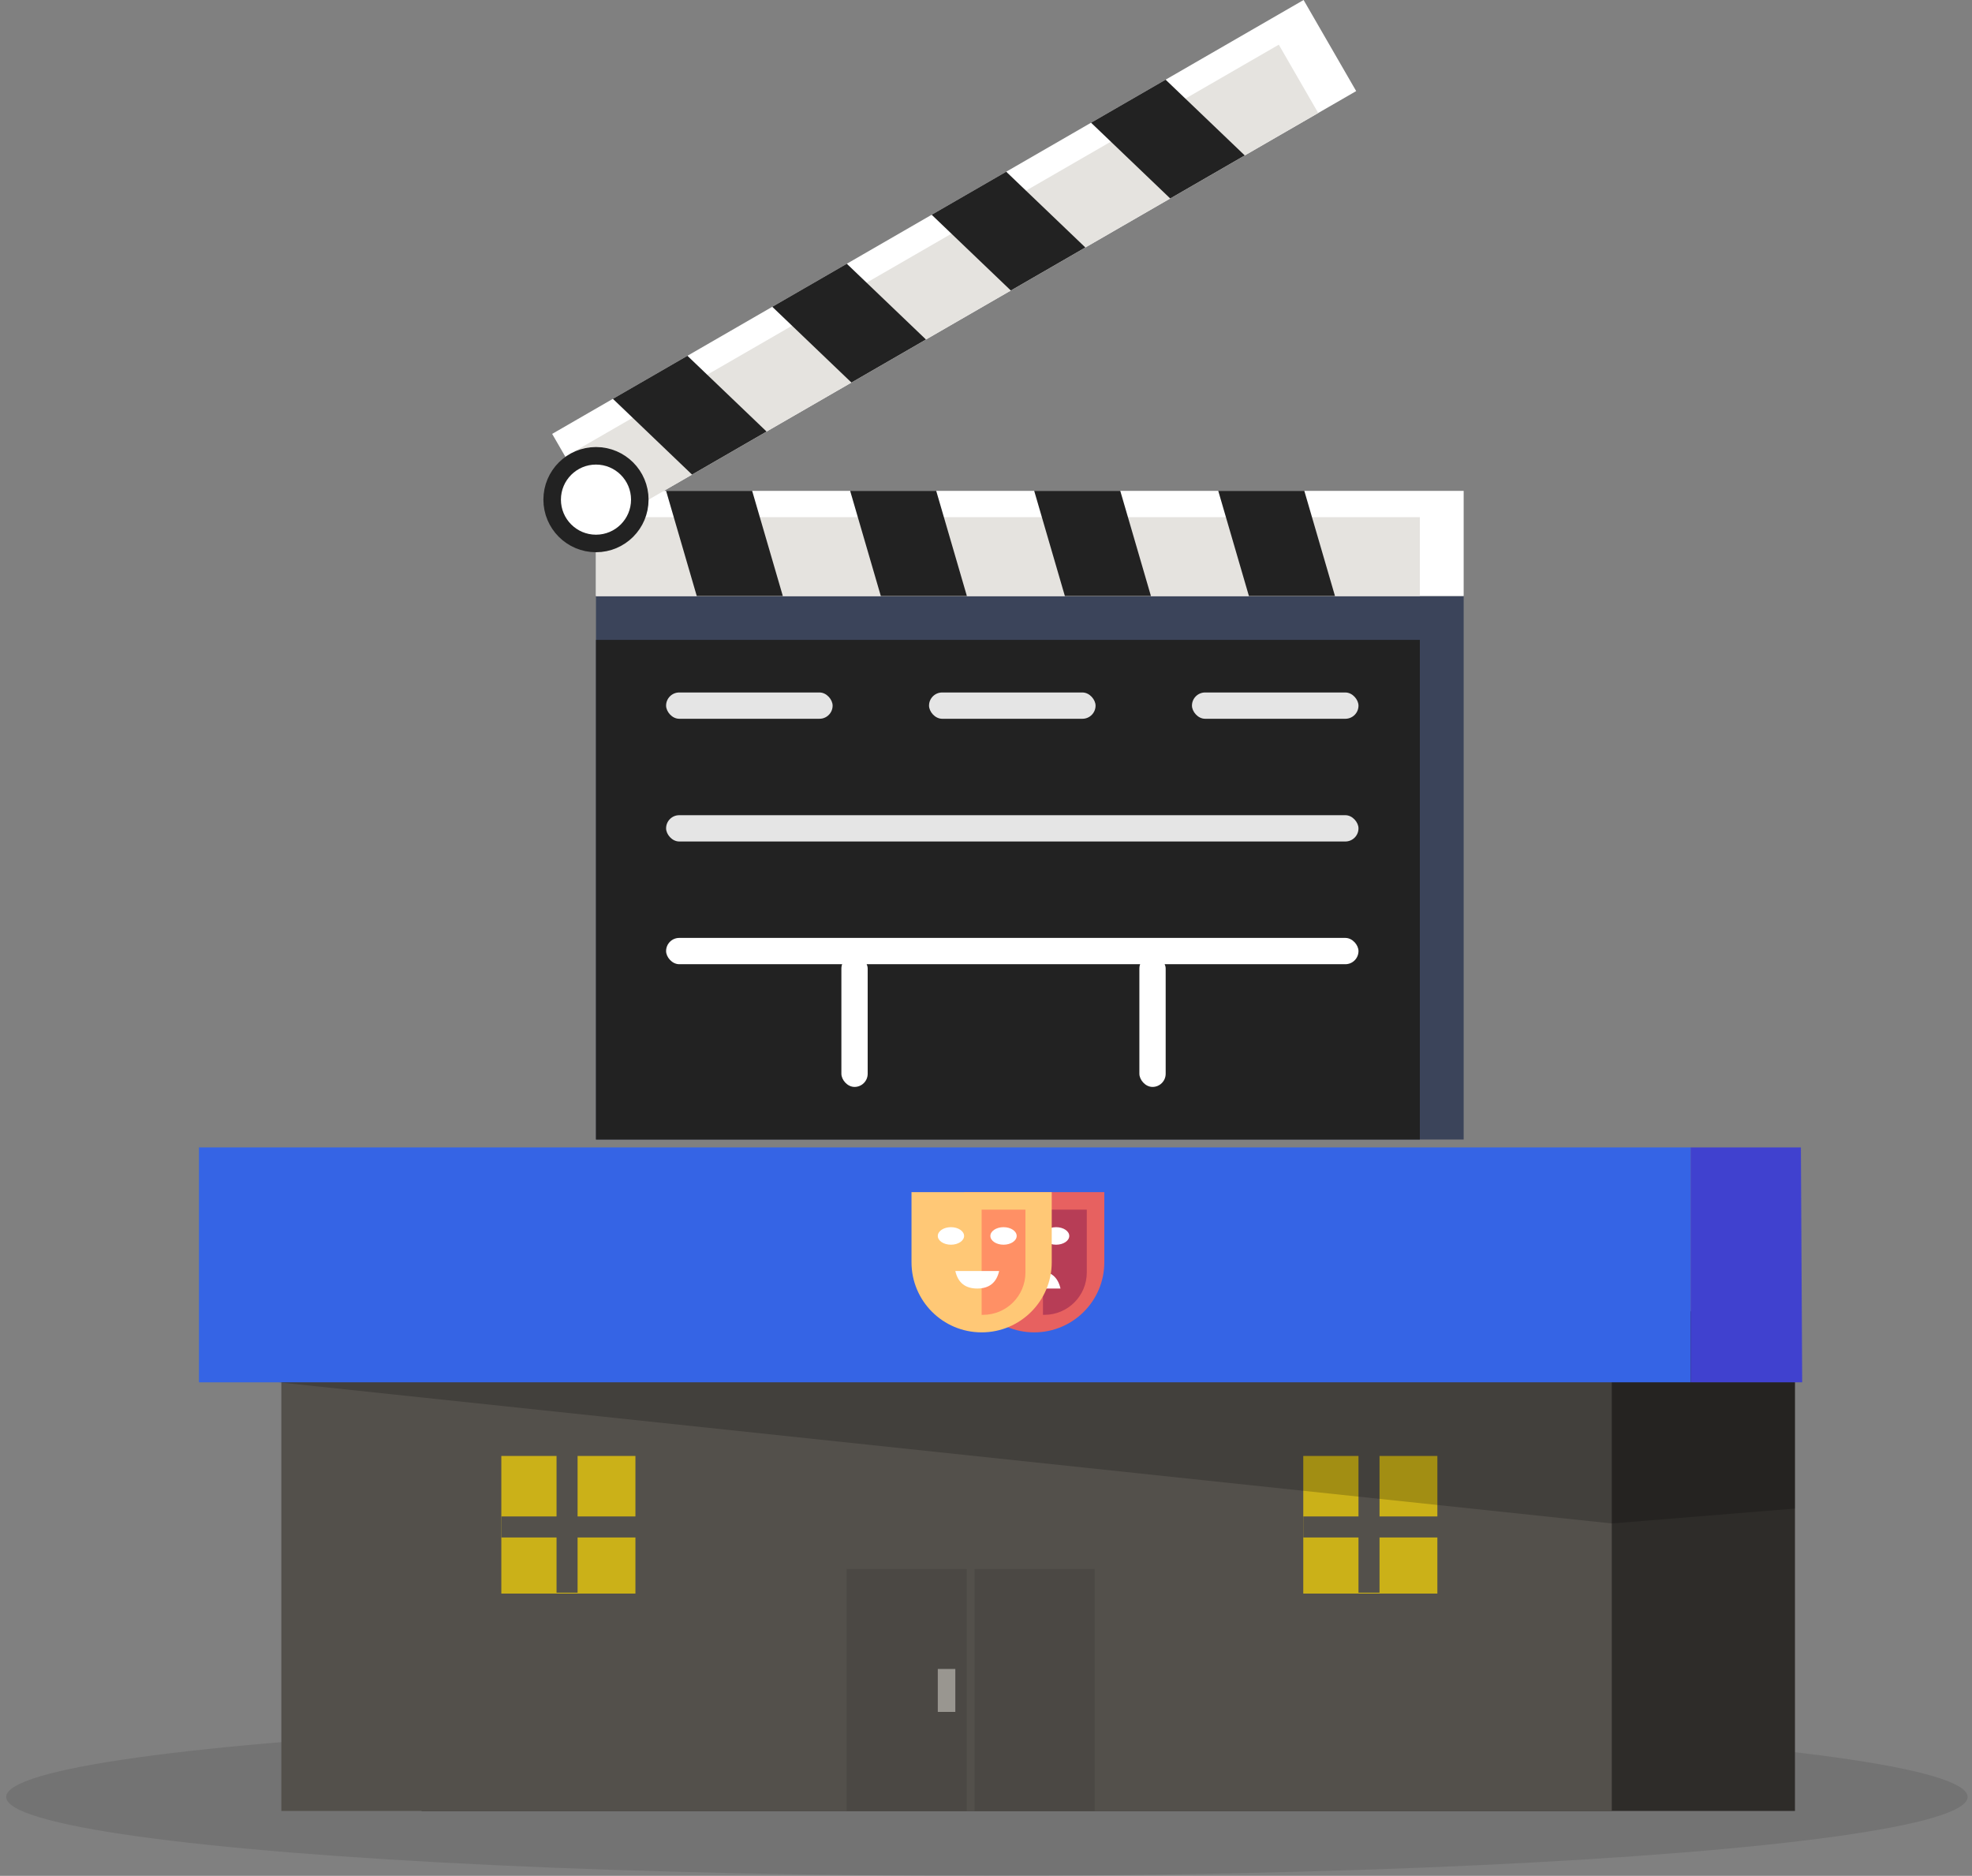 <?xml version="1.0" encoding="UTF-8"?>
<svg width="225px" height="214px" viewBox="0 0 225 214" version="1.1" xmlns="http://www.w3.org/2000/svg" xmlns:xlink="http://www.w3.org/1999/xlink">
    <rect x="0" y="0" width="225" height="214" fill="#808080" stroke="none"/>
    <!-- Generator: Sketch 52.6 (67491) - http://www.bohemiancoding.com/sketch -->
    <title>Group 8</title>
    <desc>Created with Sketch.</desc>
    <g id="Page-2" stroke="none" stroke-width="1" fill="none" fill-rule="evenodd">
        <g id="Pixel-2" transform="translate(-169, -1608)">
            <g id="Group-8" transform="translate(169, 1608)">
                <g id="snowflake" transform="translate(0, 130)">
                    <ellipse id="XMLID_1404_" fill="#000000" opacity="0.1" cx="112.6" cy="75" rx="111.9" ry="9"></ellipse>
                    <polygon id="Path" fill="#2E2C29" points="48.1 19.6 204.8 19.6 204.8 76.6 48.1 76.6"></polygon>
                    <polygon id="Path" fill="#53504B" points="32.1 19.6 183.9 19.6 183.9 76.6 32.1 76.6"></polygon>
                    <polygon id="Path" fill="#3564E5" points="192.9 0.9 22.7 0.9 22.7 27.7 192.9 27.7"></polygon>
                    <g id="Group-2" transform="translate(148, 36)">
                        <polygon id="Path" fill="#CBB118" points="0.7 0.1 16 0.1 16 15.8 0.7 15.8"></polygon>
                        <polygon id="Path-Copy-4" fill="#53504B" points="7 -8.52651283e-14 9.4 -8.52651283e-14 9.4 15.7 7 15.7"></polygon>
                        <polygon id="Path-Copy-2" fill="#53504B" transform="translate(8.55, 8.2) rotate(90) translate(-8.55, -8.2) " points="7.35 0.35 9.75 0.35 9.75 16.05 7.35 16.05"></polygon>
                    </g>
                    <g id="Group-2-Copy" transform="translate(56.5, 36)">
                        <polygon id="Path" fill="#CBB118" points="0.7 0.1 16 0.1 16 15.8 0.7 15.8"></polygon>
                        <polygon id="Path-Copy-4" fill="#53504B" points="7 -8.52651283e-14 9.4 -8.52651283e-14 9.4 15.7 7 15.7"></polygon>
                        <polygon id="Path-Copy-2" fill="#53504B" transform="translate(8.55, 8.2) rotate(90) translate(-8.55, -8.2) " points="7.35 0.35 9.75 0.35 9.75 16.05 7.35 16.05"></polygon>
                    </g>
                    <polygon id="Path" fill="#000000" opacity="0.1" points="96.6 49 110.3 49 110.3 76.6 96.6 76.6"></polygon>
                    <polygon id="Path" fill="#999690" points="107 60.4 109 60.4 109 65.3 107 65.3"></polygon>
                    <polygon id="Path" fill="#000000" opacity="0.1" points="111.2 49 124.9 49 124.9 76.6 111.2 76.6"></polygon>
                    <path d="M31.8,27.7 L183.9,43.8 L183.9,27.7 M204.8,27.7 L204.8,42.1 L183.9,43.8 L183.9,27.7" id="Shape" fill="#000000" fill-rule="nonzero" opacity="0.2"></path>
                    <polygon id="Path" fill="#4041CF" points="192.9 0.9 205.477 0.9 205.624 27.7 192.9 27.7"></polygon>
                </g>
                <g id="Group-6" transform="translate(63, 0)">
                    <rect id="Rectangle-Copy-9" fill="#3B445A" x="5" y="68" width="99" height="62"></rect>
                    <rect id="Rectangle" fill="#222222" x="5" y="73" width="94" height="57"></rect>
                    <rect id="Rectangle" fill="#FFFFFF" x="13" y="107" width="79" height="3" rx="1.5"></rect>
                    <rect id="Rectangle-Copy-10" fill="#E5E5E5" x="13" y="93" width="79" height="3" rx="1.5"></rect>
                    <rect id="Rectangle-Copy-11" fill="#E5E5E5" x="13" y="79" width="19" height="3" rx="1.5"></rect>
                    <rect id="Rectangle-Copy-12" fill="#E5E5E5" x="43" y="79" width="19" height="3" rx="1.5"></rect>
                    <rect id="Rectangle-Copy-13" fill="#E5E5E5" x="73" y="79" width="19" height="3" rx="1.5"></rect>
                    <rect id="Rectangle" fill="#FFFFFF" x="33" y="109" width="3" height="15" rx="1.5"></rect>
                    <rect id="Rectangle-Copy-14" fill="#FFFFFF" x="67" y="109" width="3" height="15" rx="1.5"></rect>
                    <g id="Group-5" transform="translate(5, 56)">
                        <rect id="Rectangle-Copy-15" fill="#FFFFFF" x="0" y="0" width="99" height="12"></rect>
                        <rect id="Rectangle" fill="#E5E3DF" x="0" y="3" width="94" height="9"></rect>
                        <polygon id="Rectangle" fill="#222222" points="8 -5.68434189e-14 17.82 2.84217094e-13 21.32 12 11.5 12"></polygon>
                        <polygon id="Rectangle-Copy-16" fill="#222222" points="29 3.97903932e-13 38.82 7.38964445e-13 42.32 12 32.5 12"></polygon>
                        <polygon id="Rectangle-Copy-17" fill="#222222" points="50 3.97903932e-13 59.82 7.38964445e-13 63.32 12 53.5 12"></polygon>
                        <polygon id="Rectangle-Copy-18" fill="#222222" points="71 3.97903932e-13 80.82 7.38964445e-13 84.32 12 74.5 12"></polygon>
                    </g>
                    <g id="Group-5-Copy" transform="translate(45.868, 29.946) rotate(-30) translate(-45.868, -29.946) translate(-3.632, 23.946)">
                        <rect id="Rectangle-Copy-15" fill="#FFFFFF" x="0" y="0" width="99" height="12"></rect>
                        <rect id="Rectangle" fill="#E5E3DF" x="0" y="3" width="94" height="9"></rect>
                        <polygon id="Rectangle" fill="#222222" points="8 -5.68434189e-14 17.82 2.84217094e-13 21.32 12 11.5 12"></polygon>
                        <polygon id="Rectangle-Copy-16" fill="#222222" points="29 3.97903932e-13 38.82 7.38964445e-13 42.32 12 32.5 12"></polygon>
                        <polygon id="Rectangle-Copy-17" fill="#222222" points="50 3.97903932e-13 59.82 7.38964445e-13 63.32 12 53.5 12"></polygon>
                        <polygon id="Rectangle-Copy-18" fill="#222222" points="71 3.97903932e-13 80.82 7.38964445e-13 84.32 12 74.5 12"></polygon>
                    </g>
                    <circle id="Oval" stroke="#222222" stroke-width="2" fill="#FFFFFF" cx="5" cy="57" r="5"></circle>
                </g>
                <g id="Group-7" transform="translate(104, 136)">
                    <path d="M6,0 L22,0 L22,8 C22,12.418 18.418,16 14,16 L14,16 C9.582,16 6,12.418 6,8 L6,0 Z" id="Rectangle-2" fill="#E76160"></path>
                    <path d="M15,2 L20,2 L20,9.167 C20,11.836 17.836,14 15.167,14 C15.111,14 15.055,13.999 15,13.997 L15,2 Z" id="Combined-Shape-Copy" fill="#B73D56"></path>
                    <path d="M12,9 L17,9 C16.697,10.333 15.864,11 14.5,11 C13.136,11 12.303,10.333 12,9 Z" id="Path-9-Copy" fill="#FFFFFF" transform="translate(14.5, 10) scale(1, -1) translate(-14.5, -10) "></path>
                    <ellipse id="Oval-Copy-6" fill="#FFFFFF" cx="16.5" cy="5" rx="1.5" ry="1"></ellipse>
                    <path d="M0,0 L16,0 L16,8 C16,12.418 12.418,16 8,16 L8,16 C3.582,16 5.41083001e-16,12.418 0,8 L0,0 Z" id="Rectangle-Copy-19" fill="#FFC876"></path>
                    <path d="M8,2 L13,2 L13,9.167 C13,11.836 10.836,14 8.167,14 C8.111,14 8.055,13.999 8,13.997 L8,2 Z" id="Combined-Shape" fill="#FF9065"></path>
                    <ellipse id="Oval" fill="#FFFFFF" cx="10.5" cy="5" rx="1.5" ry="1"></ellipse>
                    <ellipse id="Oval-Copy-5" fill="#FFFFFF" cx="4.5" cy="5" rx="1.5" ry="1"></ellipse>
                    <path d="M5,9 L10,9 C9.697,10.333 8.864,11 7.5,11 C6.136,11 5.303,10.333 5,9 Z" id="Path-9" fill="#FFFFFF"></path>
                </g>
            </g>
        </g>
    </g>
</svg>